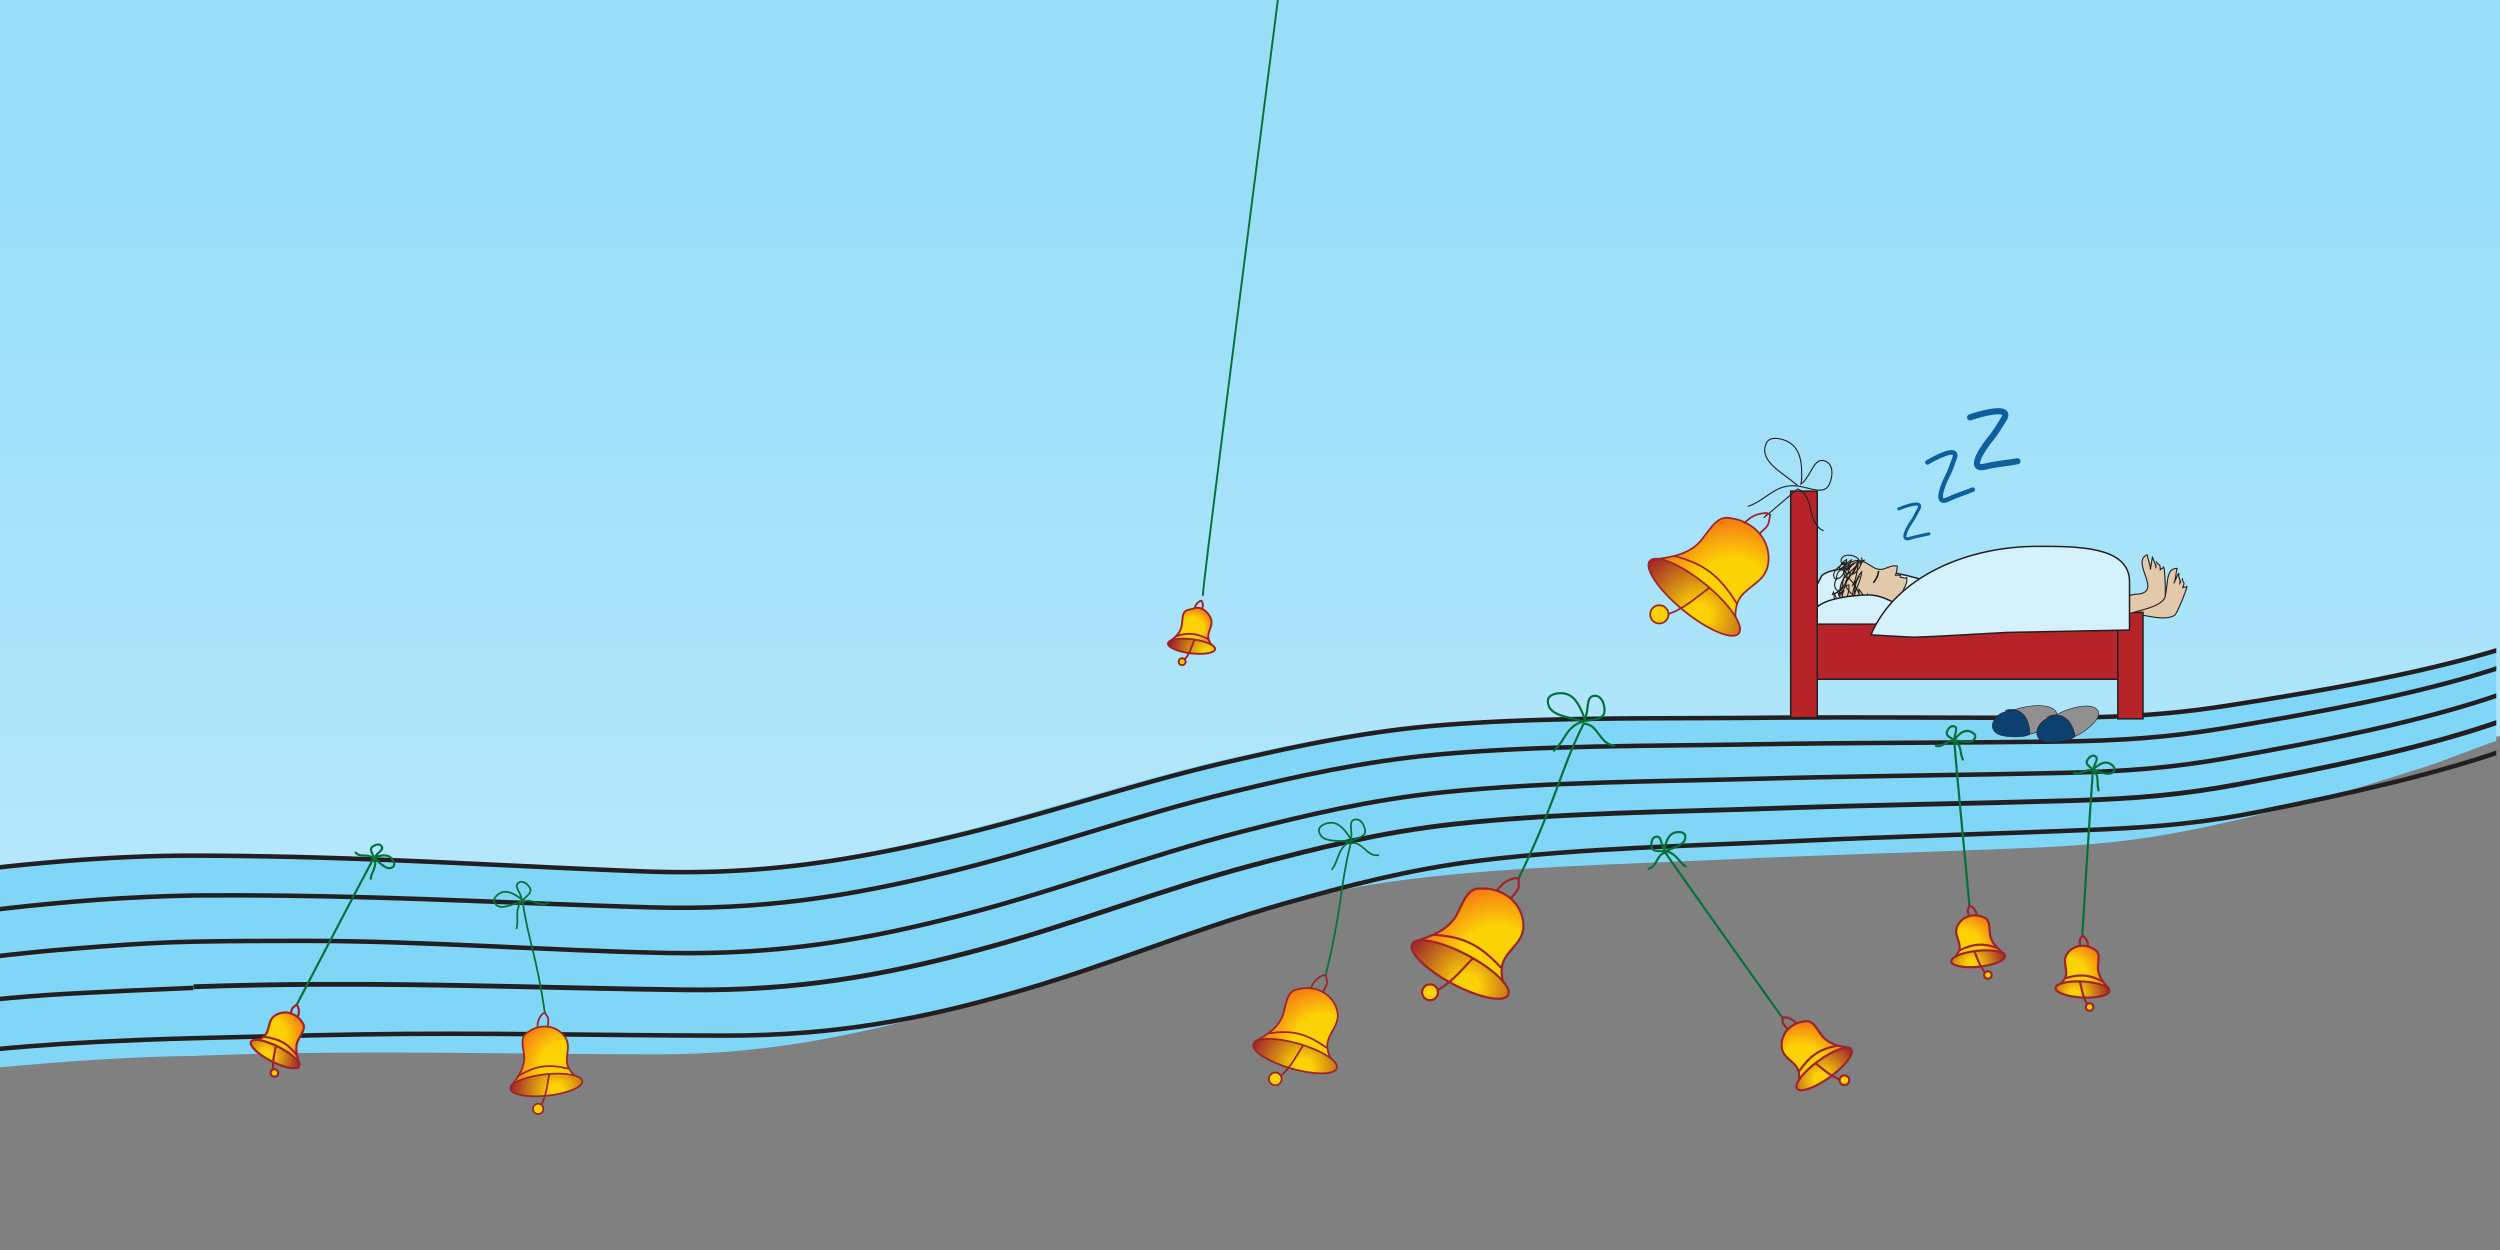 <svg width="1000" height="500" viewBox="0 0 264.583 132.292" xmlns:xlink="http://www.w3.org/1999/xlink" xmlns="http://www.w3.org/2000/svg"><rect x="0" y="0" width="264.583" height="132.292" fill="#808080" stroke="none"/><defs><clipPath clipPathUnits="userSpaceOnUse" id="f"><path d="M0 0h1133.858v1814.173H0Z"/></clipPath><clipPath clipPathUnits="userSpaceOnUse" id="b"><path d="M245.139 1258.24h209v-209h-209z"/></clipPath><clipPath clipPathUnits="userSpaceOnUse" id="c"><path d="M244.059 1258.6h209.88v-210.24h-209.88z"/></clipPath><clipPath clipPathUnits="userSpaceOnUse" id="d"><path d="M244.059 1258.6h209.88v-210.24h-209.88z"/></clipPath><clipPath clipPathUnits="userSpaceOnUse" id="T"><path d="M0 0h1133.858v1814.173H0Z"/></clipPath><clipPath clipPathUnits="userSpaceOnUse" id="h"><path d="M0 0h1133.858v1814.173H0Z"/></clipPath><clipPath clipPathUnits="userSpaceOnUse" id="j"><path d="M0 0h1133.858v1814.173H0Z"/></clipPath><clipPath clipPathUnits="userSpaceOnUse" id="l"><path d="M0 0h1133.858v1814.173H0Z"/></clipPath><clipPath clipPathUnits="userSpaceOnUse" id="n"><path d="M0 0h1133.858v1814.173H0Z"/></clipPath><clipPath clipPathUnits="userSpaceOnUse" id="p"><path d="M0 0h1133.858v1814.173H0Z"/></clipPath><clipPath clipPathUnits="userSpaceOnUse" id="r"><path d="M0 0h1133.858v1814.173H0Z"/></clipPath><clipPath clipPathUnits="userSpaceOnUse" id="t"><path d="M0 0h1133.858v1814.173H0Z"/></clipPath><clipPath clipPathUnits="userSpaceOnUse" id="v"><path d="M0 0h1133.858v1814.173H0Z"/></clipPath><clipPath clipPathUnits="userSpaceOnUse" id="x"><path d="M0 0h1133.858v1814.173H0Z"/></clipPath><clipPath clipPathUnits="userSpaceOnUse" id="z"><path d="M0 0h1133.858v1814.173H0Z"/></clipPath><clipPath clipPathUnits="userSpaceOnUse" id="B"><path d="M0 0h1133.858v1814.173H0Z"/></clipPath><clipPath clipPathUnits="userSpaceOnUse" id="D"><path d="M0 0h1133.858v1814.173H0Z"/></clipPath><clipPath clipPathUnits="userSpaceOnUse" id="E"><path d="M0 0h1133.858v1814.173H0Z"/></clipPath><clipPath clipPathUnits="userSpaceOnUse" id="F"><path d="M0 0h1133.858v1814.173H0Z"/></clipPath><clipPath clipPathUnits="userSpaceOnUse" id="G"><path d="M0 0h1133.858v1814.173H0Z"/></clipPath><clipPath clipPathUnits="userSpaceOnUse" id="I"><path d="M0 0h1133.858v1814.173H0Z"/></clipPath><clipPath clipPathUnits="userSpaceOnUse" id="K"><path d="M0 0h1133.858v1814.173H0Z"/></clipPath><clipPath clipPathUnits="userSpaceOnUse" id="M"><path d="M0 0h1133.858v1814.173H0Z"/></clipPath><clipPath clipPathUnits="userSpaceOnUse" id="O"><path d="M0 0h1133.858v1814.173H0Z"/></clipPath><clipPath clipPathUnits="userSpaceOnUse" id="Q"><path d="M0 0h1133.858v1814.173H0Z"/></clipPath><clipPath clipPathUnits="userSpaceOnUse" id="S"><path d="M0 0h1133.858v1814.173H0Z"/></clipPath><radialGradient fx="0" fy="0" cx="0" cy="0" r="1" gradientUnits="userSpaceOnUse" gradientTransform="matrix(10.67 0 0 -10.67 541.628 1644.763)" spreadMethod="pad" id="g"><stop style="stop-opacity:1;stop-color:#fcd205" offset="0"/><stop style="stop-opacity:1;stop-color:#fcd205" offset=".002"/><stop style="stop-opacity:1;stop-color:#fcd205" offset=".004"/><stop style="stop-opacity:1;stop-color:#fcd205" offset=".468"/><stop style="stop-opacity:1;stop-color:#f47216" offset=".967"/><stop style="stop-opacity:1;stop-color:#f47216" offset=".969"/><stop style="stop-opacity:1;stop-color:#f47216" offset="1"/></radialGradient><radialGradient fx="0" fy="0" cx="0" cy="0" r="1" gradientUnits="userSpaceOnUse" gradientTransform="scale(-18.11 18.11) rotate(24.2 -225.431 -25.586)" spreadMethod="pad" id="i"><stop style="stop-opacity:1;stop-color:#fcd205" offset="0"/><stop style="stop-opacity:1;stop-color:#fcd205" offset=".001"/><stop style="stop-opacity:1;stop-color:#fcd205" offset=".004"/><stop style="stop-opacity:1;stop-color:#fcd205" offset=".151"/><stop style="stop-opacity:1;stop-color:#9d242a" offset=".982"/><stop style="stop-opacity:1;stop-color:#9d242a" offset=".983"/><stop style="stop-opacity:1;stop-color:#9d242a" offset="1"/></radialGradient><radialGradient fx="0" fy="0" cx="0" cy="0" r="1" gradientUnits="userSpaceOnUse" gradientTransform="scale(-37.857 37.857) rotate(71.5 -36.36 7.23)" spreadMethod="pad" id="k"><stop style="stop-opacity:1;stop-color:#fcd205" offset="0"/><stop style="stop-opacity:1;stop-color:#fcd205" offset=".002"/><stop style="stop-opacity:1;stop-color:#fcd205" offset=".004"/><stop style="stop-opacity:1;stop-color:#fcd205" offset=".468"/><stop style="stop-opacity:1;stop-color:#f47216" offset=".967"/><stop style="stop-opacity:1;stop-color:#f47216" offset=".969"/><stop style="stop-opacity:1;stop-color:#f47216" offset="1"/></radialGradient><radialGradient fx="0" fy="0" cx="0" cy="0" r="1" gradientUnits="userSpaceOnUse" gradientTransform="scale(-31.784 31.784) rotate(51.1 -59.275 1.387)" spreadMethod="pad" id="m"><stop style="stop-opacity:1;stop-color:#fcd205" offset="0"/><stop style="stop-opacity:1;stop-color:#fcd205" offset=".001"/><stop style="stop-opacity:1;stop-color:#fcd205" offset=".004"/><stop style="stop-opacity:1;stop-color:#fcd205" offset=".151"/><stop style="stop-opacity:1;stop-color:#9d242a" offset=".982"/><stop style="stop-opacity:1;stop-color:#9d242a" offset=".983"/><stop style="stop-opacity:1;stop-color:#9d242a" offset="1"/></radialGradient><radialGradient fx="0" fy="0" cx="0" cy="0" r="1" gradientUnits="userSpaceOnUse" gradientTransform="scale(-23.513) rotate(8 421.894 -279.48)" spreadMethod="pad" id="o"><stop style="stop-opacity:1;stop-color:#fcd205" offset="0"/><stop style="stop-opacity:1;stop-color:#fcd205" offset=".002"/><stop style="stop-opacity:1;stop-color:#fcd205" offset=".004"/><stop style="stop-opacity:1;stop-color:#fcd205" offset=".468"/><stop style="stop-opacity:1;stop-color:#f47216" offset=".967"/><stop style="stop-opacity:1;stop-color:#f47216" offset=".969"/><stop style="stop-opacity:1;stop-color:#f47216" offset="1"/></radialGradient><radialGradient fx="0" fy="0" cx="0" cy="0" r="1" gradientUnits="userSpaceOnUse" gradientTransform="rotate(-172 463.9 691.019) scale(19.697)" spreadMethod="pad" id="q"><stop style="stop-opacity:1;stop-color:#fcd205" offset="0"/><stop style="stop-opacity:1;stop-color:#fcd205" offset=".001"/><stop style="stop-opacity:1;stop-color:#fcd205" offset=".004"/><stop style="stop-opacity:1;stop-color:#fcd205" offset=".151"/><stop style="stop-opacity:1;stop-color:#9d242a" offset=".982"/><stop style="stop-opacity:1;stop-color:#9d242a" offset=".983"/><stop style="stop-opacity:1;stop-color:#9d242a" offset="1"/></radialGradient><radialGradient fx="0" fy="0" cx="0" cy="0" r="1" gradientUnits="userSpaceOnUse" gradientTransform="scale(-30.285 30.285) rotate(59.5 -51.956 6.66)" spreadMethod="pad" id="s"><stop style="stop-opacity:1;stop-color:#fcd205" offset="0"/><stop style="stop-opacity:1;stop-color:#fcd205" offset=".002"/><stop style="stop-opacity:1;stop-color:#fcd205" offset=".004"/><stop style="stop-opacity:1;stop-color:#fcd205" offset=".468"/><stop style="stop-opacity:1;stop-color:#f47216" offset=".967"/><stop style="stop-opacity:1;stop-color:#f47216" offset=".969"/><stop style="stop-opacity:1;stop-color:#f47216" offset="1"/></radialGradient><radialGradient fx="0" fy="0" cx="0" cy="0" r="1" gradientUnits="userSpaceOnUse" gradientTransform="scale(-25.427 25.427) rotate(39.1 -91.683 -4.364)" spreadMethod="pad" id="u"><stop style="stop-opacity:1;stop-color:#fcd205" offset="0"/><stop style="stop-opacity:1;stop-color:#fcd205" offset=".001"/><stop style="stop-opacity:1;stop-color:#fcd205" offset=".004"/><stop style="stop-opacity:1;stop-color:#fcd205" offset=".151"/><stop style="stop-opacity:1;stop-color:#9d242a" offset=".982"/><stop style="stop-opacity:1;stop-color:#9d242a" offset=".983"/><stop style="stop-opacity:1;stop-color:#9d242a" offset="1"/></radialGradient><radialGradient fx="0" fy="0" cx="0" cy="0" r="1" gradientUnits="userSpaceOnUse" gradientTransform="scale(-19.185) rotate(-22 -224.187 80.405)" spreadMethod="pad" id="w"><stop style="stop-opacity:1;stop-color:#fcd205" offset="0"/><stop style="stop-opacity:1;stop-color:#fcd205" offset=".002"/><stop style="stop-opacity:1;stop-color:#fcd205" offset=".004"/><stop style="stop-opacity:1;stop-color:#fcd205" offset=".468"/><stop style="stop-opacity:1;stop-color:#f47216" offset=".967"/><stop style="stop-opacity:1;stop-color:#f47216" offset=".969"/><stop style="stop-opacity:1;stop-color:#f47216" offset="1"/></radialGradient><radialGradient fx="0" fy="0" cx="0" cy="0" r="1" gradientUnits="userSpaceOnUse" gradientTransform="scale(-16.051) rotate(-22 -266.981 97.048)" spreadMethod="pad" id="y"><stop style="stop-opacity:1;stop-color:#fcd205" offset="0"/><stop style="stop-opacity:1;stop-color:#fcd205" offset=".001"/><stop style="stop-opacity:1;stop-color:#fcd205" offset=".004"/><stop style="stop-opacity:1;stop-color:#fcd205" offset=".151"/><stop style="stop-opacity:1;stop-color:#9d242a" offset=".982"/><stop style="stop-opacity:1;stop-color:#9d242a" offset=".983"/><stop style="stop-opacity:1;stop-color:#9d242a" offset="1"/></radialGradient><radialGradient fx="0" fy="0" cx="0" cy="0" r="1" gradientUnits="userSpaceOnUse" gradientTransform="scale(-19.185) rotate(-31 -164.13 49.533)" spreadMethod="pad" id="A"><stop style="stop-opacity:1;stop-color:#fcd205" offset="0"/><stop style="stop-opacity:1;stop-color:#fcd205" offset=".002"/><stop style="stop-opacity:1;stop-color:#fcd205" offset=".004"/><stop style="stop-opacity:1;stop-color:#fcd205" offset=".468"/><stop style="stop-opacity:1;stop-color:#f47216" offset=".967"/><stop style="stop-opacity:1;stop-color:#f47216" offset=".969"/><stop style="stop-opacity:1;stop-color:#f47216" offset="1"/></radialGradient><radialGradient fx="0" fy="0" cx="0" cy="0" r="1" gradientUnits="userSpaceOnUse" gradientTransform="rotate(149 266.289 869.922) scale(16.051)" spreadMethod="pad" id="C"><stop style="stop-opacity:1;stop-color:#fcd205" offset="0"/><stop style="stop-opacity:1;stop-color:#fcd205" offset=".001"/><stop style="stop-opacity:1;stop-color:#fcd205" offset=".004"/><stop style="stop-opacity:1;stop-color:#fcd205" offset=".151"/><stop style="stop-opacity:1;stop-color:#9d242a" offset=".982"/><stop style="stop-opacity:1;stop-color:#9d242a" offset=".983"/><stop style="stop-opacity:1;stop-color:#9d242a" offset="1"/></radialGradient><radialGradient fx="0" fy="0" cx="0" cy="0" r="1" gradientUnits="userSpaceOnUse" gradientTransform="scale(39.717 -39.717) rotate(11 226.66 82.058)" spreadMethod="pad" id="H"><stop style="stop-opacity:1;stop-color:#fcd205" offset="0"/><stop style="stop-opacity:1;stop-color:#fcd205" offset=".002"/><stop style="stop-opacity:1;stop-color:#fcd205" offset=".004"/><stop style="stop-opacity:1;stop-color:#fcd205" offset=".468"/><stop style="stop-opacity:1;stop-color:#f47216" offset=".967"/><stop style="stop-opacity:1;stop-color:#f47216" offset=".969"/><stop style="stop-opacity:1;stop-color:#f47216" offset="1"/></radialGradient><radialGradient fx="0" fy="0" cx="0" cy="0" r="1" gradientUnits="userSpaceOnUse" gradientTransform="scale(33.39 -33.39) rotate(11 268.287 95.285)" spreadMethod="pad" id="J"><stop style="stop-opacity:1;stop-color:#fcd205" offset="0"/><stop style="stop-opacity:1;stop-color:#fcd205" offset=".001"/><stop style="stop-opacity:1;stop-color:#fcd205" offset=".004"/><stop style="stop-opacity:1;stop-color:#fcd205" offset=".151"/><stop style="stop-opacity:1;stop-color:#9d242a" offset=".982"/><stop style="stop-opacity:1;stop-color:#9d242a" offset=".983"/><stop style="stop-opacity:1;stop-color:#9d242a" offset="1"/></radialGradient><radialGradient fx="0" fy="0" cx="0" cy="0" r="1" gradientUnits="userSpaceOnUse" gradientTransform="rotate(125 -319.246 760.99) scale(19.185)" spreadMethod="pad" id="L"><stop style="stop-opacity:1;stop-color:#fcd205" offset="0"/><stop style="stop-opacity:1;stop-color:#fcd205" offset=".002"/><stop style="stop-opacity:1;stop-color:#fcd205" offset=".004"/><stop style="stop-opacity:1;stop-color:#fcd205" offset=".468"/><stop style="stop-opacity:1;stop-color:#f47216" offset=".967"/><stop style="stop-opacity:1;stop-color:#f47216" offset=".969"/><stop style="stop-opacity:1;stop-color:#f47216" offset="1"/></radialGradient><radialGradient fx="0" fy="0" cx="0" cy="0" r="1" gradientUnits="userSpaceOnUse" gradientTransform="rotate(125 -317.087 756.814) scale(16.051)" spreadMethod="pad" id="N"><stop style="stop-opacity:1;stop-color:#fcd205" offset="0"/><stop style="stop-opacity:1;stop-color:#fcd205" offset=".001"/><stop style="stop-opacity:1;stop-color:#fcd205" offset=".004"/><stop style="stop-opacity:1;stop-color:#fcd205" offset=".151"/><stop style="stop-opacity:1;stop-color:#9d242a" offset=".982"/><stop style="stop-opacity:1;stop-color:#9d242a" offset=".983"/><stop style="stop-opacity:1;stop-color:#9d242a" offset="1"/></radialGradient><radialGradient fx="0" fy="0" cx="0" cy="0" r="1" gradientUnits="userSpaceOnUse" gradientTransform="scale(25.359 -25.359) rotate(-34 -88.13 -45.044)" spreadMethod="pad" id="P"><stop style="stop-opacity:1;stop-color:#fcd205" offset="0"/><stop style="stop-opacity:1;stop-color:#fcd205" offset=".002"/><stop style="stop-opacity:1;stop-color:#fcd205" offset=".004"/><stop style="stop-opacity:1;stop-color:#fcd205" offset=".468"/><stop style="stop-opacity:1;stop-color:#f47216" offset=".967"/><stop style="stop-opacity:1;stop-color:#f47216" offset=".969"/><stop style="stop-opacity:1;stop-color:#f47216" offset="1"/></radialGradient><radialGradient fx="0" fy="0" cx="0" cy="0" r="1" gradientUnits="userSpaceOnUse" gradientTransform="scale(21.29 -21.29) rotate(-34 -104.264 -53.103)" spreadMethod="pad" id="R"><stop style="stop-opacity:1;stop-color:#fcd205" offset="0"/><stop style="stop-opacity:1;stop-color:#fcd205" offset=".001"/><stop style="stop-opacity:1;stop-color:#fcd205" offset=".004"/><stop style="stop-opacity:1;stop-color:#fcd205" offset=".151"/><stop style="stop-opacity:1;stop-color:#9d242a" offset=".982"/><stop style="stop-opacity:1;stop-color:#9d242a" offset=".983"/><stop style="stop-opacity:1;stop-color:#9d242a" offset="1"/></radialGradient><linearGradient xlink:href="#a" id="e" gradientUnits="userSpaceOnUse" gradientTransform="scale(-129.168) rotate(89.9 -.035 -1)" x1="0" y1="0" x2="1" y2="0" spreadMethod="pad"/><linearGradient x1="0" y1="0" x2="1" y2="0" gradientUnits="userSpaceOnUse" gradientTransform="scale(-553.541 553.541) rotate(89.9 -1.676 .64)" spreadMethod="pad" id="a"><stop style="stop-opacity:1;stop-color:#cceffc" offset="0"/><stop style="stop-opacity:1;stop-color:#99def9" offset="1"/><stop style="stop-opacity:1;stop-color:#99def9" offset="1"/><stop style="stop-opacity:1;stop-color:#99def9" offset="1"/></linearGradient></defs><g style="display:inline"><path style="fill:none;fill-rule:evenodd;stroke-width:.265" d="M0 0h264.583v105.833H0z" transform="translate(0 26.458)"/><path style="fill:url(#e);stroke:none;stroke-width:.233" d="M0-26.458V78.67l87.026-8.397 79.745-14.098 97.812-4.71v-77.923z" transform="translate(0 26.458)"/><g clip-path="url(#f)" transform="matrix(.233 0 0 -.233 0 449.715)"><path d="M0 0c11.693-.039 23.381-.189 35.038-.43C90.64-1.58 144.904-5.051 200.183-7.152c50.929-1.934 91.096 4.425 134.282 14.371 46.568 10.724 86.537 25.17 133.271 35.941 29.235 6.738 60.039 13.377 93.584 16.145 47.605 3.927 97.032 3.006 145.349 3.463 45.917.431 91.63-.151 137.513.076 27.813.136 48.951.789 74.689 4.82 42.343 6.631 87.546 13.695 123.619 24.719 18.186 5.867 34.652 11.25 50.456 18.078 5.431 1.519 9.897 5.785 11.734 8.086l1.637-36.494c-1.261-2.362-31.201-18.088-36.232-19.805-14.048-7.394-34.15-13.883-50.806-20.41-37.337-12.176-71.386-22.318-111.898-30.506-24.625-4.978-45.764-7.031-73.415-8.205-45.615-1.936-91.259-3.061-136.857-5.205-47.981-2.256-97.406-3.182-143.823-8.873-32.707-4.01-62.192-10.91-88.526-20.539-44.149-16.141-80.226-28.5-124.436-39.838-41.039-10.526-78.947-19.361-130.117-19.332-55.541.031-110.409 1.465-166.037.537-14.66-.244-29.334-.633-43.957-1.207" style="fill:#80d6f7;fill-opacity:1;fill-rule:nonzero;stroke:none" transform="translate(88.022 1541.848)"/><path d="M0 0c-54.241-2.953-99.971-14.592-156.416-27.486-49.643-11.34-98.216-24.227-147.334-36.157-45.25-10.992-84.844-11.455-127.15-10.33-45.619 1.213-87.42 6.524-133.206 7.748-28.641.768-57.121 1.012-88.299-2.582-44.247-5.103-88.992-15.621-132.701-23.982-41.538-7.947-82.182-16.592-123.62-24.719-25.116-4.926-45.565-7.445-70.134-8.484-40.421-1.713-82.644-1.244-118.905 2.142-18.386 1.989-35.861 4.623-52.426 7.911-5.413.382-9.337 1.447-11.774 3.185l39.716-40.666c1.939-1.902 5.468-3.168 10.586-3.803 15.175-4.115 31.376-7.601 48.606-10.463 34.104-5.091 76.12-7.611 115.35-5.892 25.106 1.098 43.933 3.039 69.256 7.002 41.776 6.537 73.288 11.806 116.177 19.183 43.759 7.53 84.89 20.5 128.665 23.797 30.844 2.325 78.822 2.467 105.958-.922 41.375-5.166 63.954-12.173 107.851-16.97 40.217-4.395 89.063-6.772 135.18 2.543 50.055 10.113 99.105 21.146 149.488 30.632C-82.09-98.33 0-90.207 52.979-89.838l-.504 91.5" style="fill:#80d6f7;fill-opacity:1;fill-rule:nonzero;stroke:none" transform="translate(36.61 1540.334)"/><path d="M0 0c-1.836-2.297-5.471-4.201-10.903-5.719-15.805-6.812-32.803-13.146-50.991-19.002-36.075-10.998-81.175-18.838-123.522-25.453-25.74-4.021-47.29-5.271-75.105-5.408-45.888-.225-91.604.355-137.524-.076-48.322-.453-97.753.467-145.363-3.455-33.549-2.76-64.355-9.387-93.592-16.11-46.739-10.748-86.711-25.162-133.283-35.861-43.19-9.926-83.361-16.27-134.295-14.338-55.283 2.094-109.551 5.557-165.158 6.703a2097.36 2097.36 0 0 1-39.388.453c-28.292.014-53.775-2.011-69.923-3.484-56.073-5.113-81.393-12.574-135.424-24.641-49.736-11.107-97.476-24.062-146.597-35.963-45.256-10.964-83.627-12.521-125.937-11.4-45.623 1.209-86.561 6.963-132.351 8.184-28.644.763-58.668 1.156-89.849-2.432-44.252-5.09-88.497-14.875-132.211-23.217-41.541-7.927-82.553-16.734-123.993-24.844-25.121-4.916-44.971-7.691-69.544-8.726-40.424-1.709-83.746-2.815-120.009.568-18.388 1.983-35.865 4.614-52.432 7.891-5.412.383-9.337 1.443-11.774 3.178" style="fill:none;stroke:#231f20;stroke-width:2.054;stroke-linecap:butt;stroke-linejoin:miter;stroke-miterlimit:4;stroke-dasharray:none;stroke-opacity:1" transform="translate(1196.862 1659.727)"/><path d="M0 0c-1.708-2.313-5.233-4.248-10.578-5.813-15.419-6.947-32.055-13.425-49.91-19.437-35.448-11.305-80.095-19.527-122.06-26.502-25.507-4.24-46.981-5.672-74.782-6.045-45.863-.613-91.601-.42-137.485-1.24-48.285-.863-97.755-.361-145.133-4.684-33.384-3.047-63.811-9.933-92.662-16.906-46.122-11.144-85.275-25.896-131.233-36.994-42.621-10.291-82.425-16.979-133.454-15.479-55.388 1.627-109.837 4.633-165.495 5.309-13.901.17-27.839.211-41.834.096-13.694-.239-30.962-1.03-44.222-2.016-54.681-4.055-110.022-12.713-164.277-24.33-49.94-10.691-98-23.264-147.375-34.766-45.489-10.595-83.645-11.779-125.567-10.22-45.204 1.677-85.518 7.882-130.888 9.574-28.38 1.058-58.151 1.754-89.281-1.547-44.179-4.686-88.603-14.1-132.421-22.066-41.641-7.573-82.805-16.034-124.356-23.788-25.187-4.703-45.031-7.3-69.468-8.099-40.202-1.313-83.246-1.99-119.048 1.781-18.139 2.182-35.341 5.01-51.604 8.479-5.35.441-9.188 1.548-11.514 3.322" style="fill:none;stroke:#231f20;stroke-width:2.054;stroke-linecap:butt;stroke-linejoin:miter;stroke-miterlimit:4;stroke-dasharray:none;stroke-opacity:1" transform="translate(1192.504 1651.068)"/><path d="M0 0c-1.551-2.328-4.946-4.301-10.184-5.918-14.943-7.105-31.137-13.756-48.58-19.945-34.672-11.67-78.749-20.344-120.227-27.746-25.213-4.5-46.582-6.151-74.348-6.805-45.806-1.078-91.54-1.352-137.353-2.637-48.209-1.355-97.696-1.355-144.765-6.16-33.167-3.387-63.118-10.582-91.49-17.848-45.353-11.617-83.495-26.769-128.689-38.332-41.911-10.726-81.25-17.818-132.362-16.836-55.479 1.065-109.754 5.497-165.438 5.497-16.904.001-33.47-.051-49.956-.368-19.175-.369-40.116-2.027-53.993-3.131-54.309-4.322-99.267-12.742-153.757-23.808-50.156-10.19-98.57-22.297-148.217-33.307-45.74-10.144-83.614-10.881-125.044-8.802-44.675 2.236-84.214 8.984-129.05 11.238-28.047 1.41-57.495 2.472-88.545-.485-44.064-4.197-88.674-13.158-132.591-20.671-41.735-7.141-83.054-15.18-124.712-22.506-25.251-4.442-45.076-6.823-69.335-7.334-39.909-.842-82.593-1.008-117.819 3.228-17.83 2.422-34.69 5.481-50.579 9.18-5.272.51-9.003 1.672-11.194 3.49" style="fill:none;stroke:#231f20;stroke-width:2.054;stroke-linecap:butt;stroke-linejoin:miter;stroke-miterlimit:4;stroke-dasharray:none;stroke-opacity:1" transform="translate(1191.197 1639.478)"/><path d="M0 0c-13.731-.52-40.223-1.732-55.256-2.568-54.24-3.008-98.935-10.756-153.562-21.416-50.283-9.813-98.915-21.565-148.727-32.207-45.892-9.807-83.565-10.239-124.653-7.827-44.304 2.602-83.313 9.684-127.779 12.303-27.815 1.639-57.036 2.938-88.021.221-43.974-3.854-88.691-12.485-132.659-19.666-41.783-6.824-83.191-14.555-124.906-21.567-25.285-4.25-45.09-6.478-69.222-6.798-39.7-.524-82.13-.348-116.959 4.181-17.617 2.571-34.243 5.774-49.878 9.61-5.217.55-8.876 1.746-10.976 3.588" style="fill:none;stroke:#231f20;stroke-width:2.054;stroke-linecap:butt;stroke-linejoin:miter;stroke-miterlimit:4;stroke-dasharray:none;stroke-opacity:1" transform="translate(87.839 1481.397)"/><path d="M0 0c-1.262-2.357-4.408-4.395-9.439-6.107-14.049-7.379-29.402-14.331-46.059-20.842-33.189-12.311-76.142-21.803-116.657-29.975-24.627-4.967-45.767-7.015-73.419-8.189-45.618-1.93-91.266-3.057-136.866-5.194-47.985-2.252-97.414-3.175-143.833-8.855-32.71-4.004-61.737-11.756-89.176-19.547-43.865-12.453-80.09-28.311-123.801-40.713-40.536-11.502-78.952-19.324-130.125-19.297-55.545.031-110.417 1.465-166.049.539-25.249-.422-50.543-1.074-75.693-1.72-30.1-.772-56.516-2.207-74.681-3.682-53.629-4.348-87.952-10.727-142.775-20.768-50.463-9.246-99.439-20.478-149.498-30.572-46.12-9.297-83.41-9.205-123.865-6.183-43.621 3.259-81.671 10.992-125.45 14.271-27.386 2.051-56.189 3.779-87.036 1.459-43.777-3.289-88.648-11.414-132.669-18.076-41.833-6.334-83.364-13.594-125.143-20.115-25.325-3.955-45.079-5.938-68.968-5.924-39.302.029-81.251.802-115.357 5.883-17.232 2.855-33.435 6.337-48.61 10.443-5.119.635-8.648 1.898-10.587 3.793" style="fill:none;stroke:#231f20;stroke-width:2.054;stroke-linecap:butt;stroke-linejoin:miter;stroke-miterlimit:4;stroke-dasharray:none;stroke-opacity:1" transform="translate(1198.918 1618.43)"/><path d="M0 0c19.109.674 38.31 1.01 57.469 1.1 55.679.267 110.414-1.813 165.931-2.5 51.148-.637 90.161 6.713 131.584 17.705 44.665 11.853 82.121 27.242 126.945 39.146 28.04 7.447 57.662 14.834 90.672 18.442 46.845 5.113 96.324 5.451 144.464 7.128 45.748 1.596 91.463 2.174 137.212 3.561 27.732.842 49.024 2.637 74.03 7.299 41.139 7.674 84.819 16.633 118.961 28.519 17.161 6.299 33.053 13.049 47.675 20.243 5.164 1.652 8.47 3.644 9.916 5.978" style="fill:none;stroke:#231f20;stroke-width:2.197;stroke-linecap:butt;stroke-linejoin:miter;stroke-miterlimit:4;stroke-dasharray:none;stroke-opacity:1" transform="translate(87.942 1481.902)"/></g><path d="M542.291 1653.738c-1.251-.48-1.937-.372-3.19-.855-2.299-.881-1.904-4.2-2.274-6.611-.527-3.211-2.535-5.272-5.099-7.274 6.668-2.967 12.493-1.546 19.9-3.452-.066.032-.1.074.008.116-1.213 1.477-1.833 1.889-2.515 3.663-1.377 3.592 2.254 6.19.874 9.778-1.005 2.623-3.497 4.931-6.119 4.931a4.383 4.383 0 0 1-1.585-.296m9.449-18.221-.112.029c.105-.051.292-.076.112-.029" style="fill:url(#g);stroke:none" transform="matrix(.233 0 0 -.233 0 449.715)"/><g clip-path="url(#h)" transform="matrix(.233 0 0 -.233 0 449.715)"><path d="M0 0c-2.299-.882-1.904-4.201-2.275-6.612-.526-3.211-2.534-5.272-5.098-7.273 6.701-2.983 12.551-1.532 20.013-3.482.292-.077-.386.038-.105.145-1.213 1.477-1.833 1.889-2.515 3.663-1.378 3.592 2.254 6.19.875 9.779C9.687-.631 6.337 2.065 3.191.854 1.94.374 1.253.482 0 0Z" style="fill:none;stroke:#9d242a;stroke-width:.875;stroke-linecap:butt;stroke-linejoin:miter;stroke-miterlimit:3.864;stroke-dasharray:none;stroke-opacity:1" transform="translate(539.101 1652.884)"/><path d="M0 0c.361 1.711.965 2.343 2.4 3.31l.707.087c.202-.524.309-.808.511-1.331.309-.806-.14-1.444-.239-2.268" style="fill:none;stroke:#9d242a;stroke-width:.875;stroke-linecap:butt;stroke-linejoin:miter;stroke-miterlimit:3.864;stroke-dasharray:none;stroke-opacity:1" transform="translate(542.683 1653.802)"/></g><path d="M530.523 1637.863c-.215-1.755 4.396-3.764 10.302-4.491 5.905-.728 10.868.106 11.083 1.861.215 1.754-4.397 3.767-10.301 4.495a34.049 34.049 0 0 1-4.109.261c-3.94 0-6.812-.8-6.975-2.126" style="fill:url(#i);stroke:none" transform="matrix(.233 0 0 -.233 0 449.715)"/><g clip-path="url(#j)" transform="matrix(.233 0 0 -.233 0 449.715)"><path d="M0 0c.215 1.755 5.178 2.589 11.083 1.865C16.988 1.136 21.6-.877 21.385-2.63c-.216-1.755-5.179-2.589-11.083-1.861C4.396-3.765-.215-1.755 0 0Z" style="fill:none;stroke:#9d242a;stroke-width:.875;stroke-linecap:butt;stroke-linejoin:miter;stroke-miterlimit:3.864;stroke-dasharray:none;stroke-opacity:1" transform="translate(530.523 1637.863)"/><path d="M0 0c-1.518-3.404-2.263-7.593-5.407-9.772" style="fill:none;stroke:#9d242a;stroke-width:.875;stroke-linecap:butt;stroke-linejoin:miter;stroke-miterlimit:3.864;stroke-dasharray:none;stroke-opacity:1" transform="translate(542.582 1639.696)"/><path d="M0 0a1.566 1.566 0 1 1-2.926-1.123 1.565 1.565 0 0 1 2.025-.902A1.565 1.565 0 0 1 0 0" style="fill:#fcd205;fill-opacity:1;fill-rule:nonzero;stroke:none" transform="translate(538.416 1630.115)"/><path d="M0 0a1.566 1.566 0 1 1-2.926-1.123 1.565 1.565 0 0 1 2.025-.902A1.565 1.565 0 0 1 0 0Z" style="fill:none;stroke:#9d242a;stroke-width:.875;stroke-linecap:butt;stroke-linejoin:miter;stroke-miterlimit:3.864;stroke-dasharray:none;stroke-opacity:1" transform="translate(538.416 1630.115)"/><path d="M0 0c5.426 1.666 8.96 1.596 14.892-1.313" style="fill:none;stroke:#9d242a;stroke-width:.875;stroke-linecap:butt;stroke-linejoin:miter;stroke-miterlimit:3.864;stroke-dasharray:none;stroke-opacity:1" transform="translate(533.993 1641.11)"/></g><path d="M671.763 1526.499c-5.646 0-7.528-7.429-10.302-12.282-3.763-6.439-10.901-9.276-18.032-11.455 11.827-11.827 26.601-13.489 40.897-23.655-.114.123-.152.243.116.243-1.387 4.16-2.379 5.547-2.379 9.906 0 8.815 9.906 11.39 9.906 20.206 0 7.726-5.256 14.101-12.679 16.244-2.473.714-3.75.802-5.544.802-.586 0-1.227-.01-1.983-.01m12.777-47.544a28.17 28.17 0 0 1-.214.152c.183-.196.56-.401.214-.152" style="fill:url(#k);stroke:none" transform="matrix(.233 0 0 -.233 0 449.715)"/><g clip-path="url(#l)" transform="matrix(.233 0 0 -.233 0 449.715)"><path d="M0 0c-5.646 0-7.528-7.429-10.301-12.282-3.764-6.439-10.901-9.276-18.033-11.455 11.886-11.886 26.749-13.506 41.111-23.807.564-.405-.792.395-.098.395-1.387 4.16-2.378 5.547-2.378 9.906 0 8.815 9.905 11.39 9.905 20.206 0 7.726-5.256 14.101-12.678 16.244C4.246.155 3.071 0 0 0Z" style="fill:none;stroke:#9d242a;stroke-width:1;stroke-linecap:butt;stroke-linejoin:miter;stroke-miterlimit:3.864;stroke-dasharray:none;stroke-opacity:1" transform="translate(671.763 1526.499)"/><path d="M0 0c-6.438 2.08-15.471 2.376-15.471 9.112 0 2.674 3.268 3.565 5.943 3.565 5.646 0 8.221-4.952 10.301-10.301L1.169.791c2.377 3.963.198 10.698 4.755 10.698 3.07 0 4.358-3.665 4.358-6.735 0-4.953-6.933-3.566-11.49-5.547-6.141-2.675-6.636-8.32-11.49-12.679m27.338 2.377C7.904-10.599 7.508-1.189.773-1.189c-10.797-21.594-12.587-35.566-29.595-70.405" style="fill:none;stroke:#087039;stroke-width:1;stroke-linecap:round;stroke-linejoin:miter;stroke-miterlimit:3.864;stroke-dasharray:none;stroke-opacity:1" transform="translate(718.534 1602.571)"/><path d="M0 0c2.179 3.366 4.457 5.051 8.32 5.943l1.585-.396V2.278c0-1.981-2.63-4.059-3.522-5.742" style="fill:none;stroke:#9d242a;stroke-width:1;stroke-linecap:butt;stroke-linejoin:miter;stroke-miterlimit:3.864;stroke-dasharray:none;stroke-opacity:1" transform="translate(679.927 1525.343)"/></g><path d="M641.404 1501.307c-1.904-3.579 6.314-11.67 18.353-18.072 12.037-6.401 23.339-8.69 25.243-5.111 1.902 3.579-6.315 11.67-18.354 18.072-8.183 4.351-16.024 6.802-20.806 6.801-2.253 0-3.827-.544-4.436-1.69" style="fill:url(#m);stroke:none" transform="matrix(.233 0 0 -.233 0 449.715)"/><g clip-path="url(#n)" transform="matrix(.233 0 0 -.233 0 449.715)"><path d="M0 0c1.903 3.578 13.204 1.29 25.243-5.111 12.039-6.402 20.256-14.493 18.353-18.072-1.903-3.579-13.205-1.29-25.243 5.111C6.314-11.67-1.903-3.579 0 0Z" style="fill:none;stroke:#9d242a;stroke-width:1;stroke-linecap:butt;stroke-linejoin:miter;stroke-miterlimit:3.864;stroke-dasharray:none;stroke-opacity:1" transform="translate(641.404 1501.307)"/><path d="M0 0c-6.042-6.043-11.688-13.768-20.206-15.848" style="fill:none;stroke:#9d242a;stroke-width:1;stroke-linecap:butt;stroke-linejoin:miter;stroke-miterlimit:3.864;stroke-dasharray:none;stroke-opacity:1" transform="translate(668.989 1494.803)"/><path d="M0 0a3.592 3.592 0 1 0 7.184 0A3.592 3.592 0 0 0 0 0" style="fill:#fcd205;fill-opacity:1;fill-rule:nonzero;stroke:none" transform="translate(645.957 1479.377)"/><path d="M0 0a3.592 3.592 0 1 0 7.184 0A3.592 3.592 0 0 0 0 0Z" style="fill:none;stroke:#9d242a;stroke-width:1;stroke-linecap:butt;stroke-linejoin:miter;stroke-miterlimit:3.864;stroke-dasharray:none;stroke-opacity:1" transform="translate(645.957 1479.377)"/><path d="M0 0c12.975-.891 20.377-3.876 30.678-14.97" style="fill:none;stroke:#9d242a;stroke-width:1;stroke-linecap:butt;stroke-linejoin:miter;stroke-miterlimit:3.864;stroke-dasharray:none;stroke-opacity:1" transform="translate(651.16 1505.5)"/><path d="M0 0c3.744 1.819 9.223 2.772 8.646 6.876-.229 1.63-2.297 1.892-3.927 1.663C1.28 8.056.135 4.819-.674 1.381L-.78.382c-1.787 2.211-1.037 6.501-3.813 6.11-1.871-.262-2.341-2.606-2.078-4.476C-6.247-1.002-2.142.437.804-.38 4.774-1.484 5.56-4.881 8.89-7.121m-16.86-.892c4.062.879 3.498 6.646 7.601 7.222 9.564-13.881 51.235-72.312 53.344-75.246" style="fill:none;stroke:#087039;stroke-width:1;stroke-linecap:round;stroke-linejoin:miter;stroke-miterlimit:3.864;stroke-dasharray:none;stroke-opacity:1" transform="translate(756.816 1543.566)"/></g><path d="M820.215 1466.231c-1.871-.262-2.6-.269-4.518-1.127-4.339-1.942-6.996-6.275-6.334-10.983.755-5.371 7.011-6.092 7.765-11.462.373-2.656-.112-3.586-.6-6.239.163.023.15-.053.091-.138 7.839 7.417 16.698 9.695 22.891 17.914-4.531.716-9.122 1.834-11.967 5.434-1.997 2.579-3.703 6.639-6.808 6.638-.169 0-.343-.012-.52-.037m-3.713-30.06c-.179-.171-.003-.043.098.085.006.01.013.017.019.026l-.117-.111" style="fill:url(#o);stroke:none" transform="matrix(.233 0 0 -.233 0 449.715)"/><g clip-path="url(#p)" transform="matrix(.233 0 0 -.233 0 449.715)"><path d="M0 0c3.44.483 5.222-3.881 7.328-6.601 2.844-3.6 7.436-4.718 11.967-5.435-6.224-8.259-15.14-10.519-23.009-18.025-.308-.295.449.309.026.249.489 2.654.974 3.584.601 6.239-.755 5.371-7.01 6.092-7.765 11.463-.662 4.707 1.995 9.041 6.333 10.982C-2.6-.269-1.871-.263 0 0Z" style="fill:none;stroke:#9d242a;stroke-width:1;stroke-linecap:butt;stroke-linejoin:miter;stroke-miterlimit:3.864;stroke-dasharray:none;stroke-opacity:1" transform="translate(820.215 1466.231)"/><path d="M0 0c-1.616 1.865-3.148 2.696-5.578 2.908l-.932-.377.28-1.991c.17-1.207 1.507-2.017 2.195-2.966" style="fill:none;stroke:#9d242a;stroke-width:1;stroke-linecap:butt;stroke-linejoin:miter;stroke-miterlimit:3.864;stroke-dasharray:none;stroke-opacity:1" transform="translate(816.005 1465.16)"/></g><path d="M825.927 1448.207c-6.787-4.931-11.1-10.565-9.634-12.582 1.465-2.018 8.156.345 14.942 5.275 6.786 4.931 11.1 10.564 9.634 12.582-.355.489-1.018.721-1.914.721-2.801 0-7.886-2.261-13.028-5.996" style="fill:url(#q);stroke:none" transform="matrix(.233 0 0 -.233 0 449.715)"/><g clip-path="url(#r)" transform="matrix(.233 0 0 -.233 0 449.715)"><path d="M0 0c-1.466 2.017-8.155-.345-14.942-5.275-6.787-4.932-11.1-10.565-9.634-12.583 1.466-2.017 8.156.345 14.942 5.276S1.466-2.018 0 0Z" style="fill:none;stroke:#9d242a;stroke-width:1;stroke-linecap:butt;stroke-linejoin:miter;stroke-miterlimit:3.864;stroke-dasharray:none;stroke-opacity:1" transform="translate(840.869 1453.482)"/><path d="M0 0c4.199-3.164 8.3-7.388 13.668-7.926" style="fill:none;stroke:#9d242a;stroke-width:1;stroke-linecap:butt;stroke-linejoin:miter;stroke-miterlimit:3.864;stroke-dasharray:none;stroke-opacity:1" transform="translate(824.62 1447.158)"/><path d="M0 0a2.21 2.21 0 1 1-4.378-.615A2.211 2.211 0 0 1 0 0" style="fill:#fcd205;fill-opacity:1;fill-rule:nonzero;stroke:none" transform="translate(839.973 1439.731)"/><path d="M0 0a2.21 2.21 0 1 1-4.378-.615A2.211 2.211 0 0 1 0 0Z" style="fill:none;stroke:#9d242a;stroke-width:1;stroke-linecap:butt;stroke-linejoin:miter;stroke-miterlimit:3.864;stroke-dasharray:none;stroke-opacity:1" transform="translate(839.973 1439.731)"/><path d="M0 0c-7.829-1.654-12.083-4.107-17.409-11.748" style="fill:none;stroke:#9d242a;stroke-width:1;stroke-linecap:butt;stroke-linejoin:miter;stroke-miterlimit:3.864;stroke-dasharray:none;stroke-opacity:1" transform="translate(834.565 1455.202)"/></g><path d="M588.809 1480.6c-4.418-.939-4.655-7.065-6.019-11.324-1.873-5.665-6.986-9.072-12.205-11.964 11.222-7.287 23.06-6.13 35.937-11.707-.11.078-.159.165.051.209-1.778 3.025-2.784 3.946-3.509 7.357-1.466 6.897 5.856 10.56 4.39 17.459-1.285 6.045-6.458 10.16-12.622 10.602-.557.04-1.037.058-1.47.058-1.684 0-2.641-.283-4.553-.69m17.906-35.079a8.054 8.054 0 0 1-.193.084c.176-.122.505-.221.193-.084" style="fill:url(#s);stroke:none" transform="matrix(.233 0 0 -.233 0 449.715)"/><g clip-path="url(#t)" transform="matrix(.233 0 0 -.233 0 449.715)"><path d="M0 0c-4.418-.939-4.655-7.065-6.018-11.324-1.874-5.665-6.987-9.072-12.206-11.963 11.278-7.324 23.178-6.12 36.13-11.792.509-.223-.685.178-.142.293-1.777 3.025-2.784 3.945-3.509 7.356-1.466 6.898 5.857 10.561 4.39 17.459C17.36-3.925 12.187.189 6.023.632 3.297.828 2.403.511 0 0Z" style="fill:none;stroke:#9d242a;stroke-width:.8;stroke-linecap:butt;stroke-linejoin:miter;stroke-miterlimit:3.864;stroke-dasharray:none;stroke-opacity:1" transform="translate(588.809 1480.6)"/><path d="M0 0c-5.384.557-12.502-.714-13.622 4.557-.445 2.093 1.964 3.333 4.058 3.778 4.418.939 7.256-2.507 9.774-6.347L.783.813C1.984 4.31-.841 9.218 2.725 9.975c2.402.511 4.019-2.143 4.53-4.545.824-3.876-4.832-3.943-8.068-6.251-4.361-3.115-3.809-7.615-6.883-11.833m20.998 6.407C7.948-6.979 6.073.318.803-.802c-4.857-18.693-3.934-29.925-11.449-60.016" style="fill:none;stroke:#087039;stroke-width:.8;stroke-linecap:round;stroke-linejoin:miter;stroke-miterlimit:3.864;stroke-dasharray:none;stroke-opacity:1" transform="translate(612.755 1547.907)"/><path d="M0 0c1.145 2.997 2.648 4.694 5.522 6.034l1.306-.046.544-2.558c.33-1.55-1.383-3.614-1.801-5.079" style="fill:none;stroke:#9d242a;stroke-width:.8;stroke-linecap:butt;stroke-linejoin:miter;stroke-miterlimit:3.864;stroke-dasharray:none;stroke-opacity:1" transform="translate(595.39 1481.053)"/></g><path d="M569.243 1455.837c-.895-3.117 6.881-8.082 17.367-11.089 10.484-3.007 19.709-2.917 20.603.199.894 3.118-6.882 8.082-17.367 11.089-5.12 1.468-9.938 2.198-13.634 2.198-3.872 0-6.512-.802-6.969-2.397" style="fill:url(#u);stroke:none" transform="matrix(.233 0 0 -.233 0 449.715)"/><g clip-path="url(#v)" transform="matrix(.233 0 0 -.233 0 449.715)"><path d="M0 0c.894 3.116 10.118 3.206 20.603.199C31.089-2.808 38.865-7.773 37.97-10.89c-.893-3.117-10.118-3.205-20.603-.199C6.882-8.082-.894-3.117 0 0Z" style="fill:none;stroke:#9d242a;stroke-width:.8;stroke-linecap:butt;stroke-linejoin:miter;stroke-miterlimit:3.864;stroke-dasharray:none;stroke-opacity:1" transform="translate(569.243 1455.837)"/><path d="M0 0c-3.723-5.734-6.856-12.718-13.176-15.762" style="fill:none;stroke:#9d242a;stroke-width:.8;stroke-linecap:butt;stroke-linejoin:miter;stroke-miterlimit:3.864;stroke-dasharray:none;stroke-opacity:1" transform="translate(591.91 1455.336)"/><path d="M0 0a2.873 2.873 0 1 0 5.621 1.194A2.873 2.873 0 0 0 0 0" style="fill:#fcd205;fill-opacity:1;fill-rule:nonzero;stroke:none" transform="translate(576.453 1439.434)"/><path d="M0 0a2.873 2.873 0 1 0 5.621 1.194A2.873 2.873 0 0 0 0 0Z" style="fill:none;stroke:#9d242a;stroke-width:.8;stroke-linecap:butt;stroke-linejoin:miter;stroke-miterlimit:3.864;stroke-dasharray:none;stroke-opacity:1" transform="translate(576.453 1439.434)"/><path d="M0 0c10.301 1.461 16.59.356 26.496-6.612" style="fill:none;stroke:#9d242a;stroke-width:.8;stroke-linecap:butt;stroke-linejoin:miter;stroke-miterlimit:3.864;stroke-dasharray:none;stroke-opacity:1" transform="translate(576.18 1460.742)"/><path d="M0 0c3.375-.24 7.618-1.794 8.881 1.331.501 1.241-.847 2.266-2.087 2.767C4.177 5.155 2.055 3.34.087 1.247L-.394.586C-.752 2.87 1.521 5.587-.592 6.44c-1.423.575-2.707-.885-3.283-2.309C-4.804 1.833-1.33 1.178.411-.594 2.756-2.985 1.927-5.697 3.36-8.628M-8.868-2.407c3.216-1.031 5.165 3.261 8.287 2 1.084-13.665 6.644-71.756 6.935-74.68" style="fill:none;stroke:#087039;stroke-width:1;stroke-linecap:round;stroke-linejoin:miter;stroke-miterlimit:3.864;stroke-dasharray:none;stroke-opacity:1" transform="translate(888.241 1593.718)"/></g><path d="M888.929 1509.148c-1.646-4.071 2.435-7.1.788-11.17-.814-2.012-1.529-2.469-2.945-4.131.124-.05.083-.099.006-.134 8.483 2.037 15.598.058 23.253 3.32-2.877 2.332-5.634 4.968-6.165 8.64-.37 2.756.15 6.536-2.45 7.585-1.414.571-1.926.861-3.615 1.033-.321.032-.64.048-.956.048-3.453 0-6.594-1.924-7.916-5.191m-2.276-15.466c-.205-.05.005-.026.125.031l-.125-.031" style="fill:url(#w);stroke:none" transform="matrix(.233 0 0 -.233 0 449.715)"/><g clip-path="url(#x)" transform="matrix(.233 0 0 -.233 0 449.715)"><path d="M0 0c2.6-1.049 2.079-4.829 2.45-7.585.531-3.672 3.288-6.308 6.166-8.639-7.694-3.279-14.841-1.265-23.379-3.351-.335-.082.439.035.119.164 1.416 1.663 2.131 2.119 2.945 4.131 1.647 4.07-2.434 7.1-.788 11.17 1.443 3.567 5.054 5.533 8.872 5.143C-1.926.861-1.414.571 0 0Z" style="fill:none;stroke:#9d242a;stroke-width:1;stroke-linecap:butt;stroke-linejoin:miter;stroke-miterlimit:3.864;stroke-dasharray:none;stroke-opacity:1" transform="translate(901.416 1513.258)"/><path d="M0 0c-.37 1.91-1.09 3.082-2.668 4.186l-.785.11-.593-1.469c-.36-.89.235-1.971.332-2.89" style="fill:none;stroke:#9d242a;stroke-width:1;stroke-linecap:butt;stroke-linejoin:miter;stroke-miterlimit:3.864;stroke-dasharray:none;stroke-opacity:1" transform="translate(897.985 1514.32)"/></g><path d="M898.146 1498.236c-6.738-.699-12.028-2.888-11.815-4.889.213-2 5.848-3.055 12.585-2.356 6.739.7 12.028 2.888 11.815 4.89-.168 1.581-3.725 2.571-8.536 2.571-1.275 0-2.638-.069-4.049-.216" style="fill:url(#y);stroke:none" transform="matrix(.233 0 0 -.233 0 449.715)"/><g clip-path="url(#z)" transform="matrix(.233 0 0 -.233 0 449.715)"><path d="M0 0c-.213 2-5.847 3.055-12.585 2.356-6.738-.7-12.028-2.889-11.815-4.89.213-2 5.848-3.055 12.585-2.355C-5.077-4.19.213-2.001 0 0Z" style="fill:none;stroke:#9d242a;stroke-width:1;stroke-linecap:butt;stroke-linejoin:miter;stroke-miterlimit:3.864;stroke-dasharray:none;stroke-opacity:1" transform="translate(910.731 1495.88)"/><path d="M0 0c1.693-3.88 2.897-8.449 6.455-10.996" style="fill:none;stroke:#9d242a;stroke-width:1;stroke-linecap:butt;stroke-linejoin:miter;stroke-miterlimit:3.864;stroke-dasharray:none;stroke-opacity:1" transform="translate(896.801 1497.977)"/><path d="M0 0a1.71 1.71 0 1 1-3.172 1.28A1.71 1.71 0 0 1 0 0" style="fill:#fcd205;fill-opacity:1;fill-rule:nonzero;stroke:none" transform="translate(904.526 1486.597)"/><path d="M0 0a1.71 1.71 0 1 1-3.172 1.28A1.71 1.71 0 0 1 0 0Z" style="fill:none;stroke:#9d242a;stroke-width:1;stroke-linecap:butt;stroke-linejoin:miter;stroke-miterlimit:3.864;stroke-dasharray:none;stroke-opacity:1" transform="translate(904.526 1486.597)"/><path d="M0 0c-6.158 2.021-10.128 2.038-16.935-1.119" style="fill:none;stroke:#9d242a;stroke-width:1;stroke-linecap:butt;stroke-linejoin:miter;stroke-miterlimit:3.864;stroke-dasharray:none;stroke-opacity:1" transform="translate(907.04 1499.625)"/><path d="M0 0c3.296-.765 7.243-2.964 8.98-.074.689 1.147-.482 2.37-1.628 3.059-2.42 1.453-4.8-.008-7.071-1.767L-.297.64c.003 2.312 2.673 4.64.72 5.813-1.316.79-2.812-.45-3.604-1.767C-4.458 2.562-1.129 1.372.313-.651c1.943-2.729.699-5.277 1.656-8.396M-9.135-.99c3.015-1.522 5.611 2.413 8.497.679C-1.705-13.977-5.3-72.224-5.47-75.157" style="fill:none;stroke:#087039;stroke-width:1;stroke-linecap:round;stroke-linejoin:miter;stroke-miterlimit:3.864;stroke-dasharray:none;stroke-opacity:1" transform="translate(951.26 1580.153)"/></g><path d="M938.709 1496.516c-2.263-3.763 1.293-7.394-.969-11.156-1.119-1.859-1.897-2.199-3.555-3.62.113-.068.067-.109-.013-.132 3.689.29 7.021-.096 10.252-.48 4.386-.522 8.585-1.045 13.233.122-2.478 2.752-4.788 5.788-4.738 9.497.064 2.78 1.17 6.432-1.234 7.874-1.307.786-1.768 1.152-3.409 1.586a9.235 9.235 0 0 1-2.367.311c-2.904 0-5.639-1.406-7.2-4.002m-4.667-14.919c-.212-.018.003-.027.13.011-.043 0-.087-.01-.13-.011" style="fill:url(#A);stroke:none" transform="matrix(.233 0 0 -.233 0 449.715)"/><g clip-path="url(#B)" transform="matrix(.233 0 0 -.233 0 449.715)"><path d="M0 0c2.404-1.443 1.298-5.095 1.234-7.875-.05-3.71 2.26-6.745 4.738-9.498-8.112-2.034-14.856 1.074-23.615.348-.344-.029.438-.034.143.144 1.658 1.421 2.436 1.759 3.555 3.62 2.263 3.761-1.294 7.392.969 11.155 1.983 3.297 5.857 4.674 9.567 3.692C-1.768 1.151-1.307.785 0 0Z" style="fill:none;stroke:#9d242a;stroke-width:1;stroke-linecap:butt;stroke-linejoin:miter;stroke-miterlimit:3.864;stroke-dasharray:none;stroke-opacity:1" transform="translate(951.685 1498.622)"/><path d="M0 0c-.067 1.944-.595 3.214-1.98 4.552l-.759.232-.815-1.359c-.495-.823-.076-1.983-.124-2.906" style="fill:none;stroke:#9d242a;stroke-width:1;stroke-linecap:butt;stroke-linejoin:miter;stroke-miterlimit:3.864;stroke-dasharray:none;stroke-opacity:1" transform="translate(948.463 1500.208)"/></g><path d="M933.671 1481.316c-.103-2.009 5.298-3.932 12.062-4.295 6.765-.364 12.331.971 12.434 2.98.103 2.009-5.297 3.932-12.062 4.296-.749.04-1.483.06-2.197.06-5.734 0-10.146-1.253-10.237-3.041" style="fill:url(#C);stroke:none" transform="matrix(.233 0 0 -.233 0 449.715)"/><g clip-path="url(#D)" transform="matrix(.233 0 0 -.233 0 449.715)"><path d="M0 0c.102 2.009-5.297 3.932-12.062 4.296-6.764.363-12.331-.972-12.434-2.981-.103-2.01 5.298-3.933 12.062-4.296C-5.67-3.344-.103-2.01 0 0Z" style="fill:none;stroke:#9d242a;stroke-width:1;stroke-linecap:butt;stroke-linejoin:miter;stroke-miterlimit:3.864;stroke-dasharray:none;stroke-opacity:1" transform="translate(958.167 1480.002)"/><path d="M0 0c1.065-4.097 1.54-8.798 4.655-11.87" style="fill:none;stroke:#9d242a;stroke-width:1;stroke-linecap:butt;stroke-linejoin:miter;stroke-miterlimit:3.864;stroke-dasharray:none;stroke-opacity:1" transform="translate(944.737 1484.25)"/><path d="M0 0a1.71 1.71 0 1 1-2.932 1.762A1.71 1.71 0 1 1 0 0" style="fill:#fcd205;fill-opacity:1;fill-rule:nonzero;stroke:none" transform="translate(950.586 1471.803)"/><path d="M0 0a1.71 1.71 0 1 1-2.932 1.762A1.71 1.71 0 1 1 0 0Z" style="fill:none;stroke:#9d242a;stroke-width:1;stroke-linecap:butt;stroke-linejoin:miter;stroke-miterlimit:3.864;stroke-dasharray:none;stroke-opacity:1" transform="translate(950.586 1471.803)"/><path d="M0 0c-5.766 2.96-9.685 3.598-16.901 1.544" style="fill:none;stroke:#9d242a;stroke-width:1;stroke-linecap:butt;stroke-linejoin:miter;stroke-miterlimit:3.864;stroke-dasharray:none;stroke-opacity:1" transform="translate(955.107 1484.278)"/></g><path d="M819.833 1646.618h145.729v-24.983H819.833Z" style="fill:none;stroke:#231f20;stroke-width:.68;stroke-linecap:butt;stroke-linejoin:miter;stroke-miterlimit:3.864;stroke-dasharray:none;stroke-opacity:1" transform="matrix(.233 0 0 -.233 0 449.715)"/><g clip-path="url(#E)" transform="matrix(.233 0 0 -.233 0 449.715)"><path d="M0 0c7.78 6.223 32.124 2.015 43.229-1.192 19.783-5.715 39.54-39.227 30.17-36.52-13.189 3.81-31.94 11.834-45.126 15.642-9.719 2.808-25.05 8.322-34.934 9.224z" style="fill:#d4f1fc;fill-opacity:1;fill-rule:nonzero;stroke:none" transform="translate(827.513 1668.691)"/><path d="M0 0c7.78 6.223 32.124 2.015 43.229-1.192 19.783-5.715 39.54-39.227 30.17-36.52-13.189 3.81-31.94 11.834-45.126 15.642-9.719 2.808-25.05 8.322-34.934 9.224z" style="fill:none;stroke:#231f20;stroke-width:.68;stroke-linecap:butt;stroke-linejoin:miter;stroke-miterlimit:3.864;stroke-dasharray:none;stroke-opacity:1" transform="translate(827.513 1668.691)"/><path d="M0 0c6.378 3.92 7.829 2.672 13.039-.521C17.867-3.48 19.703.66 24.09-.099a10.912 10.912 0 0 0-.838-4.116c1.038.049 1.375-.229 2.279.116.023-.196-.166-.915-.035-1.047 1.206.018 1.548-.697 2.875-.193.655-3.141-1.994-5.004-1.681-7.268.392-2.829 7.137-3.517 9.511-3.616-.424-3.78-.098-10.673-3.056-13.464-3.905 2.192-8.412 7.477-12.665 7.863-4.159.378-8.863-.649-13.338.187C-4.378-19.486-1.556-6.975 2.33 1.462" style="fill:#e1c9aa;fill-opacity:1;fill-rule:nonzero;stroke:none" transform="translate(837.67 1673.075)"/><path d="M0 0c6.378 3.92 7.829 2.672 13.039-.521C17.867-3.48 19.703.66 24.09-.099a10.912 10.912 0 0 0-.838-4.116c1.038.049 1.375-.229 2.279.116.023-.196-.166-.915-.035-1.047 1.206.018 1.548-.697 2.875-.193.655-3.141-1.994-5.004-1.681-7.268.392-2.829 7.137-3.517 9.511-3.616-.424-3.78-.098-10.673-3.056-13.464-3.905 2.192-8.412 7.477-12.665 7.863-4.159.378-8.863-.649-13.338.187C-4.378-19.486-1.556-6.975 2.33 1.462" style="fill:none;stroke:#231f20;stroke-width:.5;stroke-linecap:butt;stroke-linejoin:miter;stroke-miterlimit:4;stroke-dasharray:none;stroke-opacity:1" transform="translate(837.67 1673.075)"/><path d="M0 0c-.08-2.425-1.895-5.181-2.464-5.301" style="fill:none;stroke:#231f20;stroke-width:.75;stroke-linecap:butt;stroke-linejoin:miter;stroke-miterlimit:4;stroke-dasharray:none;stroke-opacity:1" transform="translate(853.283 1670.801)"/><path d="M0 0c1.813-1.186-1.451-6.547-3.681-7.482.957 2.04 2.153 3.963 2.729 6.168-2.044-1.087-3.822-2.762-5.451-4.479 1.178 1.144 2.522 2.316 3.43 3.532-1.24-.597-3.097-2.748-3.225-3.033.861 1.268 1.456 2.823 1.847 4.266C-6-2.103-7.807-3.482-8.689-4.968c1.33.644 3.059 1.256 4.277 1.516-.794-1.155-1.027-2.622-1.601-3.743 1.839 1.221 3.379 2.871 4.795 4.637-.488-3.755-.863-6.999-2.701-10.339A94.613 94.613 0 0 0-.592-8.378c-2.158-2.611-2.084-5.928-2.499-9.165.832 3.778 3.138 7.169 3.422 11.081-4.464-5.012-4.163-13.374-5.59-19.234C-3.65-23.484-1.512-21.153.9-19.77c-.679-1.982-1.695-3.921-2.491-5.805.937.924 2.237 1.55 3.147 2.367C.488-25.1-.771-27.052-2.062-28.753c-1.107 2.613-.347 6.031-.806 8.84-1.984-.81-3.405-2.585-4.446-4.512 1.426 1.97 2.549 4.433 2.206 6.921-2.023-.538-3.977-2.213-4.528-4.416 3.015 1.755 4.426 5.963 4.193 9.546-2.347-.552-4.655-2.431-4.574-4.819 2.386 1.436 5.674 9.665 2.18 11.399-1.948.966-3.393-1.681-3.257-3.753 3.462.159 4.519 5.674 4.584 8.682-1.655-.93-3.067-2.552-3.347-4.331 1.612.661 2.413.911 2.617 3.019-2.261-1.387-7.19-4.799-4.198-7.65.085.08.744.561.912.628-2.701-2.548-1.322-6.321 2.224-6.801.139.299.543.764.754 1.078-3.692-4.221 5.127-11.261 6.47-7.799-.093-.233-.651-1.71-.709-1.776.244.126.282.372.481.558-2.435-3.656 4.27-6.466 4.438-1.623-4.005-2.934-4.784-4.174-10.095-1.844-.036 1.493-.827 2.734-.771 4.225-.592-.45-1.666-.44-2.449-1.344 1.333 2.547 1.454 6.656-.549 8.842-7.242-3.69 14.569-16.202 13.608-6.566C1.428-23.038.714-23.256-.1-24.798c1.316 4.947-1.57 12.411-5.666 15.582-5.307-4.753 7.998-11.896 10.978-13.148-2.922 1.601-3.983 5.521-6.102 8.019-.412-3.085 2.051-7.423 4.342-8.959.033.879.225 1.756.271 2.636.468-2.47 1.216-4.859.931-7.386 1.755 1.565 3.524 3.221 4.614 5.392-.433-1.769-.548-3.577-.227-5.317 1.376.64 2.638 1.074 3.635 2.323-.623-7.845-14.749-5.193-14.745 1.808.024-.902-.659-2.589-.718-3.697-1.722.289-3.268 1.213-3.731 2.871-.485-.264-1.14-.457-1.654-.722-1.488 3.239-2.659 6.625-4.301 9.783-.045-.208-.351-.903-.433-1.101C-8.853-15.883-2.167-4.822-.982-.621c-.043-.475-.085-1.011-.174-1.47 1.044.417 1.982.415 2.895 1.133C1.24-1.592.281-2.291-.349-2.742c-.115 4.981-10.946 5.523-8.203-.438.432.084.881.22 1.319.288-2.305-4.512 1.778-9.154 2.415-3.778-7.715-4.237-5.28-18.35 1.662-18.634" style="fill:none;stroke:#231f20;stroke-width:.5;stroke-linecap:butt;stroke-linejoin:miter;stroke-miterlimit:4;stroke-dasharray:none;stroke-opacity:1" transform="translate(845.266 1676.792)"/><path d="M0 0c-.351-3.162 4.67-3.763 6.31-1.702-.025-.619.217-1.225.176-1.831 1.147-.264 1.752-.302 2.597.255C7.265 1.856 1.671-7.513.714 1.15" style="fill:none;stroke:#231f20;stroke-width:.26;stroke-linecap:butt;stroke-linejoin:miter;stroke-miterlimit:4;stroke-dasharray:none;stroke-opacity:1" transform="translate(847.524 1659.686)"/><path d="M0 0c3.305 4.598 17.355 6.132 23.966 6.132 11.777 0 27.892-15.095 22.313-15.095-7.851 0-19.422 1.416-27.271 1.416-5.786 0-15.082.589-20.661-.471z" style="fill:#d4f1fc;fill-opacity:1;fill-rule:nonzero;stroke:none" transform="translate(824.889 1653.73)"/><path d="M0 0c3.305 4.598 17.355 6.132 23.966 6.132 11.777 0 27.892-15.095 22.313-15.095-7.851 0-19.422 1.416-27.271 1.416-5.786 0-15.082.589-20.661-.471z" style="fill:none;stroke:#231f20;stroke-width:.68;stroke-linecap:butt;stroke-linejoin:miter;stroke-miterlimit:3.864;stroke-dasharray:none;stroke-opacity:1" transform="translate(824.889 1653.73)"/></g><path d="M819.833 1646.618h145.729v-24.983H819.833Z" style="fill:#b6242a;fill-opacity:1;fill-rule:nonzero;stroke:none" transform="matrix(.233 0 0 -.233 0 449.715)"/><path d="M819.833 1646.618h145.729v-24.983H819.833Z" style="fill:none;stroke:#231f20;stroke-width:.68;stroke-linecap:butt;stroke-linejoin:miter;stroke-miterlimit:10;stroke-dasharray:none;stroke-opacity:1" transform="matrix(.233 0 0 -.233 0 449.715)"/><path d="M813.36 1707.026h12.072v-102.882H813.36Z" style="fill:#b6242a;fill-opacity:1;fill-rule:nonzero;stroke:none" transform="matrix(.233 0 0 -.233 0 449.715)"/><path d="M813.36 1707.026h12.072v-102.882H813.36Z" style="fill:none;stroke:#231f20;stroke-width:.68;stroke-linecap:butt;stroke-linejoin:miter;stroke-miterlimit:10;stroke-dasharray:none;stroke-opacity:1" transform="matrix(.233 0 0 -.233 0 449.715)"/><g clip-path="url(#F)" transform="matrix(.233 0 0 -.233 0 449.715)"><path d="M0 0c12.582-5.791 3.981 14.056 12.557 13.93-.563-2.096-.547-4.802-1.467-6.82.388.812 1.24 3.007 2.331 4.733-.538-2.141 1.045-3.028.257-5.045-.133-.151 1.237 2.689 1.232 2.676.453-3.072 1.445-1.193.224-4.237 1.01.476.839-.244 1.837.455.171-1.232-4.545-12.394-5.367-12.953-4.405-2.995-12.964.009-18.062.383-.168.273-6.542 1.999-6.718 2.267.819 3.578 2.812 6.566 6.064 6.246z" style="fill:#e1c9aa;fill-opacity:1;fill-rule:nonzero;stroke:none" transform="translate(976.318 1658.01)"/><path d="M0 0c12.582-5.791 3.981 14.056 12.557 13.93-.563-2.096-.547-4.802-1.467-6.82.388.812 1.24 3.007 2.331 4.733-.538-2.141 1.045-3.028.257-5.045-.133-.151 1.237 2.689 1.232 2.676.453-3.072 1.445-1.193.224-4.237 1.01.476.839-.244 1.837.455.171-1.232-4.545-12.394-5.367-12.953-4.405-2.995-12.964.009-18.062.383-.168.273-6.542 1.999-6.718 2.267.819 3.578 2.812 6.566 6.064 6.246z" style="fill:none;stroke:#231f20;stroke-width:.5;stroke-linecap:butt;stroke-linejoin:miter;stroke-miterlimit:4;stroke-dasharray:none;stroke-opacity:1" transform="translate(976.318 1658.01)"/></g><path d="M961.953 1651.975h11.431v-48.376h-11.431z" style="fill:#b6242a;fill-opacity:1;fill-rule:nonzero;stroke:none" transform="matrix(.233 0 0 -.233 0 449.715)"/><path d="M961.953 1651.975h11.431v-48.376h-11.431z" style="fill:none;stroke:#231f20;stroke-width:.68;stroke-linecap:butt;stroke-linejoin:miter;stroke-miterlimit:10;stroke-dasharray:none;stroke-opacity:1" transform="matrix(.233 0 0 -.233 0 449.715)"/><g clip-path="url(#G)" transform="matrix(.233 0 0 -.233 0 449.715)"><path d="M0 0c13.895.103-2.305 14.427 5.554 17.961.372-2.139 1.528-4.583 1.542-6.804.01.901.641 3.963.906 5.99.414-2.168 1.448-3.009 1.581-5.171-.057-.194-.009 2.961-.007 2.948 1.708-2.591 1.818-.467 1.99-3.742.719.859.867.132 1.481 1.191.675-1.043 1.09-13.16.578-14.018C10.879-6.23 1.82-7.147-2.978-8.978c-.268.176-6.798-.969-7.07-.802-.765 3.591-.212 7.146 2.884 8.237z" style="fill:#e1c9aa;fill-opacity:1;fill-rule:nonzero;stroke:none" transform="translate(969.695 1660.179)"/><path d="M0 0c13.895.103-2.305 14.427 5.554 17.961.372-2.139 1.528-4.583 1.542-6.804.01.901.641 3.963.906 5.99.414-2.168 1.448-3.009 1.581-5.171-.057-.194-.009 2.961-.007 2.948 1.708-2.591 1.818-.467 1.99-3.742.719.859.867.132 1.481 1.191.675-1.043 1.09-13.16.578-14.018C10.879-6.23 1.82-7.147-2.978-8.978c-.268.176-6.798-.969-7.07-.802-.765 3.591-.212 7.146 2.884 8.237z" style="fill:none;stroke:#231f20;stroke-width:.5;stroke-linecap:butt;stroke-linejoin:miter;stroke-miterlimit:4;stroke-dasharray:none;stroke-opacity:1" transform="translate(969.695 1660.179)"/><path d="M0 0c11.631 27.156 44.775 40.192 75.595 40.192 17.445 0 41.869.269 41.869-16.023V2.172L61.639 1.087S23.842-1.087 19.771-1.087C17.736-1.087 0 0 0 0" style="fill:#d4f1fc;fill-opacity:1;fill-rule:nonzero;stroke:none" transform="translate(849.804 1641.753)"/><path d="M0 0c11.631 27.156 44.775 40.192 75.595 40.192 17.445 0 41.869.269 41.869-16.023V2.172L61.639 1.087S23.842-1.087 19.771-1.087C17.736-1.087 0 0 0 0Z" style="fill:none;stroke:#231f20;stroke-width:.68;stroke-linecap:butt;stroke-linejoin:miter;stroke-miterlimit:10;stroke-dasharray:none;stroke-opacity:1" transform="translate(849.804 1641.753)"/><path d="M0 0c-1.187-4.093 4.144-9.323 10.809-8.149 3.953.697 13.048 5.624 12.231 9.14-1.301 6.014-16.357 3.845-21.766.815" style="fill:#918f90;fill-opacity:1;fill-rule:nonzero;stroke:none" transform="translate(911.252 1604.778)"/><path d="M0 0c-1.187-4.093 4.144-9.323 10.809-8.149 3.953.697 13.048 5.624 12.231 9.14-1.301 6.014-16.357 3.845-21.766.815" style="fill:none;stroke:#231f20;stroke-width:.275;stroke-linecap:butt;stroke-linejoin:miter;stroke-miterlimit:4;stroke-dasharray:none;stroke-opacity:1" transform="translate(911.252 1604.778)"/><path d="M0 0c1.713 1.409 10.782 1.946 11.296-9.989.093-2.178-11.186-2.345-14.667-.346C-9.226-6.972-2.858.948 2.736-.324" style="fill:#0b406f;fill-opacity:1;fill-rule:nonzero;stroke:none" transform="translate(910.702 1607.132)"/><path d="M0 0c1.713 1.409 10.782 1.946 11.296-9.989.093-2.178-11.186-2.345-14.667-.346C-9.226-6.972-2.858.948 2.736-.324" style="fill:none;stroke:#231f20;stroke-width:.275;stroke-linecap:butt;stroke-linejoin:miter;stroke-miterlimit:4;stroke-dasharray:none;stroke-opacity:1" transform="translate(910.702 1607.132)"/><path d="M0 0c-.466-4.23 5.684-8.435 12.048-6.112 3.775 1.377 11.888 7.811 10.48 11.122-2.315 5.681-16.775.912-21.583-3.013" style="fill:#918f90;fill-opacity:1;fill-rule:nonzero;stroke:none" transform="translate(930.626 1601.803)"/><path d="M0 0c-.466-4.23 5.684-8.435 12.048-6.112 3.775 1.377 11.888 7.811 10.48 11.122-2.315 5.681-16.775.912-21.583-3.013" style="fill:none;stroke:#231f20;stroke-width:.275;stroke-linecap:butt;stroke-linejoin:miter;stroke-miterlimit:4;stroke-dasharray:none;stroke-opacity:1" transform="translate(930.626 1601.803)"/><path d="M0 0c1.444 1.687 10.279 3.802 12.84-7.86.468-2.129-10.606-4.266-14.378-2.906C-7.881-8.479-2.976.433 2.749.159" style="fill:#0b406f;fill-opacity:1;fill-rule:nonzero;stroke:none" transform="translate(929.672 1604.046)"/><path d="M0 0c1.444 1.687 10.279 3.802 12.84-7.86.468-2.129-10.606-4.266-14.378-2.906C-7.881-8.479-2.976.433 2.749.159" style="fill:none;stroke:#231f20;stroke-width:.275;stroke-linecap:butt;stroke-linejoin:miter;stroke-miterlimit:4;stroke-dasharray:none;stroke-opacity:1" transform="translate(929.672 1604.046)"/><path d="M0 0c-6.683 5.781-17.4 10.742-13.961 18.83 1.365 3.211 5.751 2.614 8.969 1.25C1.801 17.201 2.371 9.942 2.143 2.459L1.81.354C6.693 3.9 7.509 13.098 12.991 10.775c3.694-1.566 3.372-6.623 1.805-10.309C12.268-5.482 4.635-.281-1.858-.336c-8.754-.081-12.231-6.607-20.295-9.366m34.102-11.086C4.098-16.757 8.425-5.256.323-1.822-26.927-25-8.219-9.096-14.158-13.948" style="fill:none;stroke:#231f20;stroke-width:.5;stroke-linecap:round;stroke-linejoin:miter;stroke-miterlimit:3.864;stroke-dasharray:none;stroke-opacity:1" transform="translate(816.198 1709.83)"/></g><path d="M772.35 1684.257c-5.202-5.882-13.171-7.38-21.002-8.201 9.866-14.544 24.841-19.206 37.601-32.531-.093.149-.108.279.17.226-.598 4.563-1.345 6.19-.463 10.68 1.781 9.081 12.566 9.756 14.348 18.838 1.561 7.96-2.597 15.576-9.856 19.265-3.209 1.631-4.459 1.706-7.641 2.319a6.347 6.347 0 0 1-1.2.117c-5.139 0-8.373-6.579-11.957-10.713m16.636-40.786c.161-.224.439-.447.154-.146l-.191.2.037-.054" style="fill:url(#H);stroke:none" transform="matrix(.233 0 0 -.233 0 449.715)"/><g clip-path="url(#I)" transform="matrix(.233 0 0 -.233 0 449.715)"><path d="M0 0c-5.851 1.127-9.302-6.15-13.157-10.596-5.202-5.882-13.171-7.38-21.003-8.201C-24.244-33.414-9.168-38.05 3.633-51.528c.503-.53-.741.565-.021.426-.597 4.563-1.344 6.19-.463 10.68 1.781 9.081 12.566 9.756 14.348 18.838C19.058-13.625 14.9-6.008 7.641-2.32 4.432-.688 3.182-.613 0 0Z" style="fill:none;stroke:#9d242a;stroke-width:.8;stroke-linecap:butt;stroke-linejoin:miter;stroke-miterlimit:3.864;stroke-dasharray:none;stroke-opacity:1" transform="translate(785.507 1694.853)"/><path d="M0 0c3.081 3.236 5.911 4.603 10.294 4.765l1.636-.771-.696-3.59c-.421-2.176-2.899-3.523-4.225-5.182" style="fill:none;stroke:#9d242a;stroke-width:.8;stroke-linecap:butt;stroke-linejoin:miter;stroke-miterlimit:3.864;stroke-dasharray:none;stroke-opacity:1" transform="translate(792.14 1692.326)"/></g><path d="M749.326 1675.28c-2.684-3.326 4.203-13.384 15.385-22.466 11.181-9.081 22.421-13.748 25.106-10.424 2.685 3.326-4.203 13.384-15.385 22.467-8.736 7.095-17.507 11.495-22.206 11.495-1.316 0-2.312-.345-2.9-1.072" style="fill:url(#J);stroke:none" transform="matrix(.233 0 0 -.233 0 449.715)"/><g clip-path="url(#K)" transform="matrix(.233 0 0 -.233 0 449.715)"><path d="M0 0c2.685 3.324 13.924-1.342 25.105-10.423 11.182-9.082 18.07-19.141 15.385-22.466-2.685-3.325-13.925 1.342-25.105 10.423C4.203-13.384-2.685-3.325 0 0Z" style="fill:none;stroke:#9d242a;stroke-width:.8;stroke-linecap:butt;stroke-linejoin:miter;stroke-miterlimit:3.864;stroke-dasharray:none;stroke-opacity:1" transform="translate(749.327 1675.28)"/><path d="M0 0c-7.372-5.286-14.674-12.48-23.787-12.943" style="fill:none;stroke:#9d242a;stroke-width:.8;stroke-linecap:butt;stroke-linejoin:miter;stroke-miterlimit:3.864;stroke-dasharray:none;stroke-opacity:1" transform="translate(776.65 1663.258)"/><path d="M0 0a4.145 4.145 0 0 0 4.861 3.278 4.145 4.145 0 1 0-1.582-8.14A4.146 4.146 0 0 0 0 0" style="fill:#fcd205;fill-opacity:1;fill-rule:nonzero;stroke:none" transform="translate(749.634 1651.841)"/><path d="M0 0a4.145 4.145 0 0 0 4.861 3.278 4.145 4.145 0 1 0-1.582-8.14A4.146 4.146 0 0 0 0 0Z" style="fill:none;stroke:#9d242a;stroke-width:.8;stroke-linecap:butt;stroke-linejoin:miter;stroke-miterlimit:3.864;stroke-dasharray:none;stroke-opacity:1" transform="translate(749.634 1651.841)"/><path d="M0 0c13.195-3.599 20.237-8.222 28.679-21.855" style="fill:none;stroke:#9d242a;stroke-width:.8;stroke-linecap:butt;stroke-linejoin:miter;stroke-miterlimit:3.864;stroke-dasharray:none;stroke-opacity:1" transform="translate(760.346 1677.633)"/><path d="M0 0c2.699-2.039 5.412-5.653 8.173-3.72 1.097.767.524 2.361-.243 3.456C6.311 2.048 3.542 1.682.752.998L-.011.706c.943 2.11 4.329 3.151 3.022 5.017C2.131 6.98.259 6.456-1 5.575-3.031 4.153-.473 1.712.021-.722c.665-3.283-1.507-5.106-1.902-8.344M-8.748 2.811C-6.612.195-2.641 2.733-.709-.025c-6.533-12.05-33.509-63.799-34.857-66.409" style="fill:none;stroke:#087039;stroke-width:1;stroke-linecap:round;stroke-linejoin:miter;stroke-miterlimit:3.864;stroke-dasharray:none;stroke-opacity:1" transform="translate(170.28 1540.038)"/></g><path d="M124.796 1468.736c-3.598-2.516-1.825-7.28-5.423-9.796-1.778-1.244-2.627-1.238-4.72-1.861.076-.109.016-.128-.067-.117 8.223-2.911 13.113-8.445 21.309-9.879-1.142 3.523-2.019 7.235-.465 10.604 1.191 2.513 3.686 5.4 2.077 7.696-.876 1.249-1.147 1.771-2.47 2.835-1.63 1.312-3.589 2.003-5.545 2.003a8.147 8.147 0 0 1-4.696-1.485m-10.338-11.741a.687.687 0 0 1 .128-.033 5.914 5.914 0 0 1-.122.043.462.462 0 0 1-.085.026c-.011 0 .026-.018.079-.036" style="fill:url(#L);stroke:none" transform="matrix(.233 0 0 -.233 0 449.715)"/><g clip-path="url(#M)" transform="matrix(.233 0 0 -.233 0 449.715)"><path d="M0 0c1.609-2.296-.886-5.182-2.076-7.696-1.555-3.368-.678-7.081.465-10.603-8.237 1.44-13.135 7.022-21.432 9.922-.325.114.387-.209.189.073 2.093.624 2.942.617 4.721 1.861 3.597 2.516 1.825 7.28 5.422 9.797 3.153 2.205 7.252 1.888 10.242-.519C-1.147 1.771-.875 1.249 0 0Z" style="fill:none;stroke:#9d242a;stroke-width:1;stroke-linecap:butt;stroke-linejoin:miter;stroke-miterlimit:3.864;stroke-dasharray:none;stroke-opacity:1" transform="translate(137.506 1465.383)"/><path d="M0 0c.73 1.803.764 3.178.042 4.963l-.598.521-1.298-.909c-.786-.551-.875-1.781-1.295-2.605" style="fill:none;stroke:#9d242a;stroke-width:1;stroke-linecap:butt;stroke-linejoin:miter;stroke-miterlimit:3.864;stroke-dasharray:none;stroke-opacity:1" transform="translate(135.208 1468.143)"/></g><path d="M114.011 1456.9c-.911-1.794 3.241-5.747 9.272-8.83 6.032-3.083 11.66-4.129 12.571-2.334.911 1.793-3.239 5.746-9.271 8.83-4.032 2.061-7.885 3.211-10.268 3.211-1.182 0-2.002-.282-2.304-.877" style="fill:url(#N);stroke:none" transform="matrix(.233 0 0 -.233 0 449.715)"/><g clip-path="url(#O)" transform="matrix(.233 0 0 -.233 0 449.715)"><path d="M0 0c.911 1.794-3.24 5.747-9.272 8.83s-11.66 4.129-12.571 2.334c-.911-1.793 3.24-5.747 9.271-8.83C-6.54-.749-.911-1.794 0 0Z" style="fill:none;stroke:#9d242a;stroke-width:1;stroke-linecap:butt;stroke-linejoin:miter;stroke-miterlimit:3.864;stroke-dasharray:none;stroke-opacity:1" transform="translate(135.855 1445.736)"/><path d="M0 0c-.693-4.176-2.172-8.664-.576-12.738" style="fill:none;stroke:#9d242a;stroke-width:1;stroke-linecap:butt;stroke-linejoin:miter;stroke-miterlimit:3.864;stroke-dasharray:none;stroke-opacity:1" transform="translate(125.314 1455.08)"/><path d="M0 0a1.71 1.71 0 1 1-1.96 2.802A1.71 1.71 0 0 1 0 0" style="fill:#fcd205;fill-opacity:1;fill-rule:nonzero;stroke:none" transform="translate(125.594 1441.33)"/><path d="M0 0a1.71 1.71 0 1 1-1.96 2.802A1.71 1.71 0 0 1 0 0Z" style="fill:none;stroke:#9d242a;stroke-width:1;stroke-linecap:butt;stroke-linejoin:miter;stroke-miterlimit:3.864;stroke-dasharray:none;stroke-opacity:1" transform="translate(125.594 1441.33)"/><path d="M0 0c-4.064 5.049-7.384 7.226-14.812 8.285" style="fill:none;stroke:#9d242a;stroke-width:1;stroke-linecap:butt;stroke-linejoin:miter;stroke-miterlimit:3.864;stroke-dasharray:none;stroke-opacity:1" transform="translate(134.798 1450.887)"/></g><path d="M243.635 1463.234c-2.165-.697-2.756-1.221-4.452-2.365-3.118-2.102-1.385-6.912-1.106-10.629.324-4.962-2.559-9.19-5.684-13.051 6.338-1.238 11.952-.221 17.823.796 4.265.739 8.666 1.477 13.583 1.353-.109.025-.174.077-.026.177-2.318 1.785-3.383 2.182-5.009 4.593-3.288 4.875 1.22 9.989-2.069 14.864-2.145 3.181-5.621 4.864-9.278 4.864-1.254 0-2.53-.198-3.782-.602m20.339-23.901h-.175c.174-.041.459-.014.175 0" style="fill:url(#P);stroke:none" transform="matrix(.233 0 0 -.233 0 449.715)"/><g clip-path="url(#Q)" transform="matrix(.233 0 0 -.233 0 449.715)"><path d="M0 0c-3.117-2.103-1.385-6.912-1.106-10.629.324-4.963-2.559-9.19-5.683-13.052 10.996-2.147 19.807 2.493 31.58 2.144.462-.014-.585-.076-.201.182-2.318 1.785-3.383 2.183-5.009 4.593-3.288 4.876 1.22 9.989-2.069 14.865C14.63 2.376 9.35 3.944 4.452 2.365 2.287 1.667 1.696 1.144 0 0Z" style="fill:none;stroke:#9d242a;stroke-width:.8;stroke-linecap:butt;stroke-linejoin:miter;stroke-miterlimit:3.864;stroke-dasharray:none;stroke-opacity:1" transform="translate(239.183 1460.87)"/><path d="M0 0c-4.337-1.248-9.441-4.453-11.958-.721-1 1.482.474 3.194 1.953 4.192 3.121 2.105 6.395.322 9.544-1.866L.351.874c-.167 3.082-3.889 6.001-1.369 7.7C.679 9.719 2.76 8.169 3.908 6.468c1.851-2.744-2.5-4.561-4.28-7.358-2.395-3.772-.559-7.084-1.614-11.309M12.24-.688C8.331-2.925 4.595 2.141.872-.37c2.101-15.991 6.333-24.4 9.949-50.045" style="fill:none;stroke:#087039;stroke-width:.8;stroke-linecap:round;stroke-linejoin:miter;stroke-miterlimit:3.864;stroke-dasharray:none;stroke-opacity:1" transform="translate(236.623 1520.632)"/><path d="M0 0c-.053 2.642.568 4.401 2.345 6.31l1.011.366 1.205-1.787c.731-1.083.063-3.187.197-4.435" style="fill:none;stroke:#9d242a;stroke-width:.8;stroke-linecap:butt;stroke-linejoin:miter;stroke-miterlimit:3.864;stroke-dasharray:none;stroke-opacity:1" transform="translate(244.152 1463.359)"/></g><path d="M247.655 1442.14c-9.036-.961-16.135-3.914-15.856-6.597.278-2.683 7.83-4.078 16.866-3.117 9.036.96 16.136 3.913 15.858 6.596-.22 2.108-4.93 3.421-11.323 3.421-1.742 0-3.61-.097-5.545-.303" style="fill:url(#R);stroke:none" transform="matrix(.233 0 0 -.233 0 449.715)"/><g clip-path="url(#S)" transform="matrix(.233 0 0 -.233 0 449.715)"><path d="M0 0c-.278 2.682 6.821 5.635 15.857 6.596 9.037.961 16.589-.435 16.867-3.118.279-2.683-6.821-5.635-15.857-6.596C7.83-4.079.279-2.683 0 0Z" style="fill:none;stroke:#9d242a;stroke-width:.8;stroke-linecap:butt;stroke-linejoin:miter;stroke-miterlimit:3.864;stroke-dasharray:none;stroke-opacity:1" transform="translate(231.798 1435.544)"/><path d="M0 0c-1.1-5.574-1.358-11.925-5.297-16.245" style="fill:none;stroke:#9d242a;stroke-width:.8;stroke-linecap:butt;stroke-linejoin:miter;stroke-miterlimit:3.864;stroke-dasharray:none;stroke-opacity:1" transform="translate(249.457 1442.211)"/><path d="M0 0a2.341 2.341 0 1 0 3.882 2.618A2.341 2.341 0 0 0 0 0" style="fill:#fcd205;fill-opacity:1;fill-rule:nonzero;stroke:none" transform="translate(242.51 1425.118)"/><path d="M0 0a2.341 2.341 0 1 0 3.882 2.618A2.341 2.341 0 0 0 0 0Z" style="fill:none;stroke:#9d242a;stroke-width:.8;stroke-linecap:butt;stroke-linejoin:miter;stroke-miterlimit:3.864;stroke-dasharray:none;stroke-opacity:1" transform="translate(242.51 1425.118)"/><path d="M0 0c7.518 4.359 12.724 5.485 22.54 3.241" style="fill:none;stroke:#9d242a;stroke-width:.8;stroke-linecap:butt;stroke-linejoin:miter;stroke-miterlimit:3.864;stroke-dasharray:none;stroke-opacity:1" transform="translate(235.6 1441.487)"/><path d="M0 0c2.461 1.051 11.516 4.422 9.108-.021C8.01-2.047 7.122-4.016 5.736-5.939c-1.088-1.51-5.679-9.075-.639-7.428 2.887.947 5.689 1.295 8.643 2.06" style="fill:none;stroke:#0e5f9d;stroke-width:1.4;stroke-linecap:round;stroke-linejoin:miter;stroke-miterlimit:4;stroke-dasharray:none;stroke-opacity:1" transform="translate(862.433 1698.947)"/><path d="M0 0c3.122 1.877 14.698 8.113 12.267 1.736-1.109-2.908-1.946-5.701-3.459-8.531-1.189-2.223-5.99-13.178.495-10.008 3.716 1.815 7.424 2.824 11.26 4.416" style="fill:none;stroke:#0e5f9d;stroke-width:2.1;stroke-linecap:round;stroke-linejoin:miter;stroke-miterlimit:4;stroke-dasharray:none;stroke-opacity:1" transform="translate(875.481 1720.084)"/><path d="M0 0c4.225 1.449 19.709 5.971 15.157-1.016-2.076-3.189-3.795-6.306-6.336-9.298-1.996-2.35-10.563-14.198-1.973-12.055 4.921 1.228 9.628 1.498 14.637 2.428" style="fill:none;stroke:#0e5f9d;stroke-width:2.8;stroke-linecap:round;stroke-linejoin:miter;stroke-miterlimit:4;stroke-dasharray:none;stroke-opacity:1" transform="translate(894.88 1740.545)"/></g><g style="display:inline"><g style="display:inline"><path d="M0 0c2.697-1.19 4.775 2.355 7.371.974C7.106-9.555-61.882-538.838-61.233-543.05" style="fill:none;stroke:#087039;stroke-width:.875;stroke-linecap:round;stroke-linejoin:miter;stroke-miterlimit:3.864;stroke-dasharray:none;stroke-opacity:1" transform="matrix(.233 0 0 -.233 141.576 -63.546)"/></g></g></g></svg>